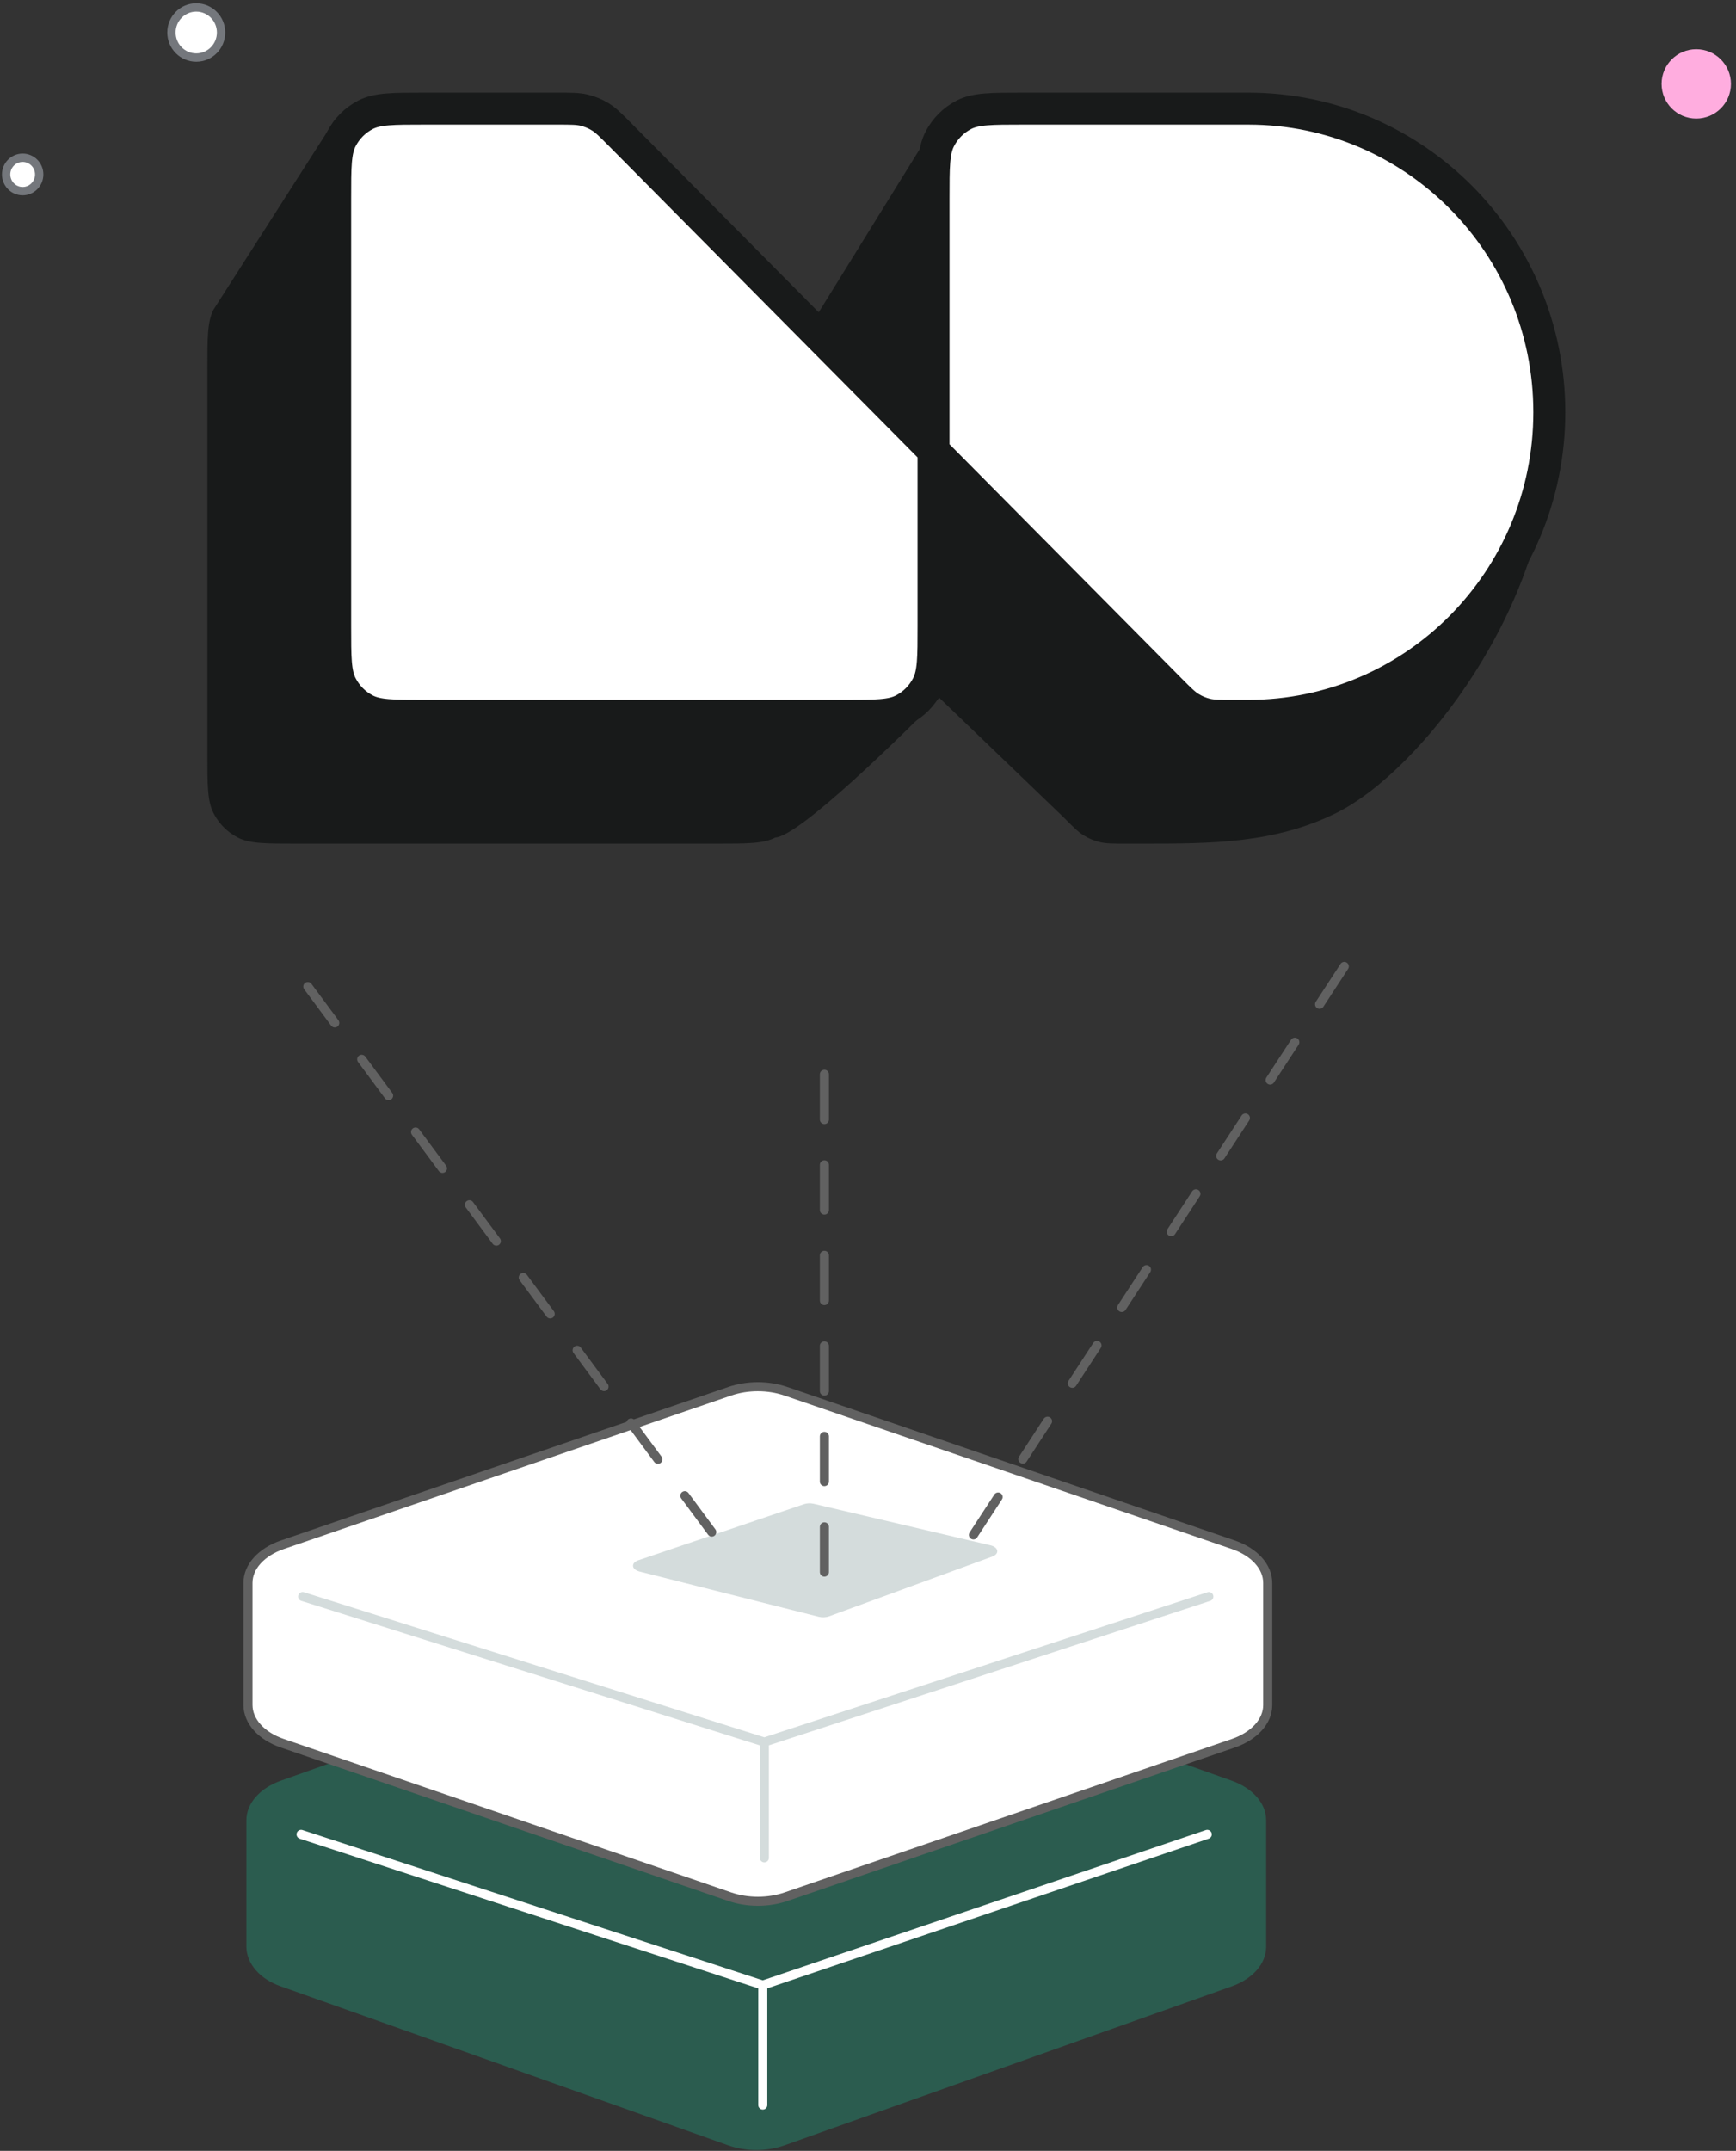 <svg width="155" height="192" viewBox="0 0 155 192" fill="none" xmlns="http://www.w3.org/2000/svg">
<rect x="0" y="0" width="155" height="192" fill="#333333" stroke="none"/>
<path d="M18.516 67.29V32.932C18.516 30.125 18.516 28.721 19.057 27.649L29.927 10.648C31.142 10.648 34.481 30.617 35.053 30.756C35.56 30.878 36.044 31.081 36.489 31.356C36.991 31.666 37.42 32.099 38.28 32.966L74.655 53.439L71.942 32.932C71.942 30.125 70.275 32.64 70.816 31.568L83.178 11.599L112.657 12.55L112.797 31C125.675 29.827 138.331 29.788 138.331 39.651C138.331 53.915 126.92 68.812 119.313 72.573C113.777 75.31 108.137 75.31 101.961 75.31H101.954H100.588C99.373 75.31 98.765 75.31 98.193 75.172C97.686 75.049 97.201 74.847 96.757 74.572C96.255 74.262 95.825 73.828 94.966 72.961L84.81 63.2L83.859 62.286C80.537 65.632 71.435 74.608 69.228 74.764C68.165 75.31 66.773 75.31 63.99 75.31H26.467C23.684 75.31 22.292 75.31 21.229 74.764C20.294 74.283 19.534 73.516 19.057 72.573C18.516 71.501 18.516 70.097 18.516 67.29Z" fill="#181A1A"/>
<path d="M24.225 71.267L29.659 66.512C29.832 66.36 30.055 66.277 30.285 66.277H72.8C73.706 66.277 74.099 67.422 73.384 67.978L67.271 72.733C67.104 72.863 66.899 72.933 66.687 72.933H24.851C23.973 72.933 23.564 71.845 24.225 71.267Z" fill="#181A1A"/>
<path d="M37.877 63.899C35.094 63.899 33.703 63.899 32.639 63.353C31.704 62.872 30.944 62.105 30.468 61.162C29.926 60.09 29.926 58.686 29.926 55.878V17.717C29.926 14.91 29.926 13.506 30.468 12.434C30.944 11.491 31.704 10.724 32.639 10.243C33.703 9.697 35.094 9.697 37.877 9.697H49.773C50.989 9.697 51.596 9.697 52.168 9.835C52.675 9.958 53.16 10.16 53.605 10.435C54.106 10.745 54.536 11.179 55.396 12.046L83.352 40.244V17.717C83.352 14.91 83.352 13.506 83.893 12.434C84.37 11.491 85.13 10.724 86.065 10.243C87.128 9.697 88.52 9.697 91.303 9.697L111.462 9.697C126.301 9.697 138.331 21.83 138.331 36.798C138.331 51.765 126.301 63.899 111.462 63.899H110.097C108.881 63.899 108.273 63.899 107.701 63.761C107.194 63.638 106.71 63.435 106.265 63.16C105.763 62.85 105.334 62.417 104.474 61.55L83.352 40.244V55.878C83.352 58.686 83.352 60.09 82.81 61.162C82.334 62.105 81.573 62.872 80.638 63.353C79.575 63.899 78.183 63.899 75.4 63.899H37.877Z" fill="white"/>
<path d="M83.352 40.244L55.396 12.046C54.536 11.179 54.106 10.745 53.605 10.435C53.16 10.16 52.675 9.958 52.168 9.835C51.596 9.697 50.989 9.697 49.773 9.697H37.877C35.094 9.697 33.703 9.697 32.639 10.243C31.704 10.724 30.944 11.491 30.468 12.434C29.926 13.506 29.926 14.91 29.926 17.717V55.878C29.926 58.686 29.926 60.09 30.468 61.162C30.944 62.105 31.704 62.872 32.639 63.353C33.703 63.899 35.094 63.899 37.877 63.899H75.4C78.183 63.899 79.575 63.899 80.638 63.353C81.573 62.872 82.334 62.105 82.81 61.162C83.352 60.09 83.352 58.686 83.352 55.878V40.244ZM83.352 40.244L104.474 61.55C105.334 62.417 105.763 62.85 106.265 63.16C106.71 63.435 107.194 63.638 107.701 63.761C108.273 63.899 108.881 63.899 110.097 63.899H111.462C126.301 63.899 138.331 51.765 138.331 36.798C138.331 21.83 126.301 9.697 111.462 9.697L91.303 9.697C88.52 9.697 87.128 9.697 86.065 10.243C85.13 10.724 84.37 11.491 83.893 12.434C83.352 13.506 83.352 14.91 83.352 17.717V40.244Z" stroke="#181A1A" stroke-width="2.853"/>
<path d="M103.253 70.332L107.147 65.596C107.361 65.335 107.702 65.209 108.036 65.256C114.467 66.151 119.744 64.469 123.069 62.877C123.996 62.433 124.975 63.444 124.291 64.211C121.004 67.899 114.478 72.92 103.847 71.832C103.115 71.757 102.785 70.9 103.253 70.332Z" fill="#181A1A"/>
<path d="M25.081 158.955L65.013 144.764C65.794 144.487 66.652 144.343 67.522 144.343C68.392 144.343 69.25 144.487 70.031 144.764L109.967 158.955C111.857 159.626 113.048 160.991 113.048 162.486V173.789C113.048 175.281 111.857 176.649 109.967 177.319L70.039 191.508C69.257 191.785 68.399 191.929 67.529 191.929C66.66 191.929 65.801 191.785 65.02 191.508L25.081 177.319C24.163 176.999 23.387 176.499 22.843 175.874C22.298 175.25 22.006 174.527 22 173.789V162.486C22 160.991 23.191 159.626 25.081 158.955Z" fill="#2B5C4F"/>
<path d="M26.883 163.748L68.105 177.203L107.791 163.748M68.105 187.912V177.211" stroke="white" stroke-width="0.808" stroke-linecap="round" stroke-linejoin="round"/>
<path d="M25.222 137.892L65.153 124.194C65.935 123.926 66.793 123.787 67.663 123.787C68.532 123.787 69.391 123.926 70.172 124.194L110.107 137.892C111.997 138.54 113.188 139.858 113.188 141.301V152.211C113.188 153.651 111.997 154.971 110.107 155.619L70.179 169.315C69.398 169.582 68.54 169.721 67.67 169.721C66.8 169.721 65.942 169.582 65.161 169.315L25.222 155.619C24.304 155.31 23.528 154.826 22.983 154.224C22.438 153.621 22.146 152.924 22.141 152.211V141.301C22.141 139.858 23.332 138.54 25.222 137.892Z" fill="white" stroke="#616161" stroke-width="0.808" stroke-linecap="round" stroke-linejoin="round"/>
<path d="M27.023 142.521L68.246 155.509L107.932 142.521M68.246 165.846V155.516Z" fill="white"/>
<path d="M27.023 142.521L68.246 155.509L107.932 142.521M68.246 165.846V155.516" stroke="#D4DCDC" stroke-width="0.808" stroke-linecap="round" stroke-linejoin="round"/>
<path d="M71.78 134.274C72.044 134.185 72.367 134.172 72.652 134.239L88.422 137.943C89.169 138.119 89.266 138.707 88.589 138.955L74.024 144.284C73.747 144.385 73.401 144.4 73.099 144.324L57.12 140.294C56.377 140.106 56.309 139.513 57.005 139.277L71.78 134.274Z" fill="#D4DCDC"/>
<path d="M120.027 86.267L85.812 138.7" stroke="#616161" stroke-width="0.808" stroke-linecap="round" stroke-dasharray="4.04 4.04"/>
<path d="M73.606 95.899L73.606 144.055" stroke="#616161" stroke-width="0.808" stroke-linecap="round" stroke-dasharray="4.04 4.04"/>
<path d="M27.484 88.066L64.984 138.699" stroke="#616161" stroke-width="0.808" stroke-linecap="round" stroke-dasharray="4.04 4.04"/>
<circle cx="151.451" cy="7.488" r="3.096" fill="#FFADDF"/>
<path d="M17.523 5.137C18.746 5.137 19.738 4.137 19.738 2.901C19.738 1.667 18.746 0.666 17.523 0.666C16.3 0.666 15.309 1.667 15.309 2.901C15.309 4.137 16.3 5.137 17.523 5.137Z" fill="white" stroke="#74777C" stroke-width="0.745" stroke-linecap="round" stroke-linejoin="round"/>
<path d="M2.023 17.062C2.839 17.062 3.5 16.395 3.5 15.572C3.5 14.749 2.839 14.081 2.023 14.081C1.208 14.081 0.547 14.749 0.547 15.572C0.547 16.395 1.208 17.062 2.023 17.062Z" fill="white" stroke="#74777C" stroke-width="0.745" stroke-linecap="round" stroke-linejoin="round"/>
</svg>
